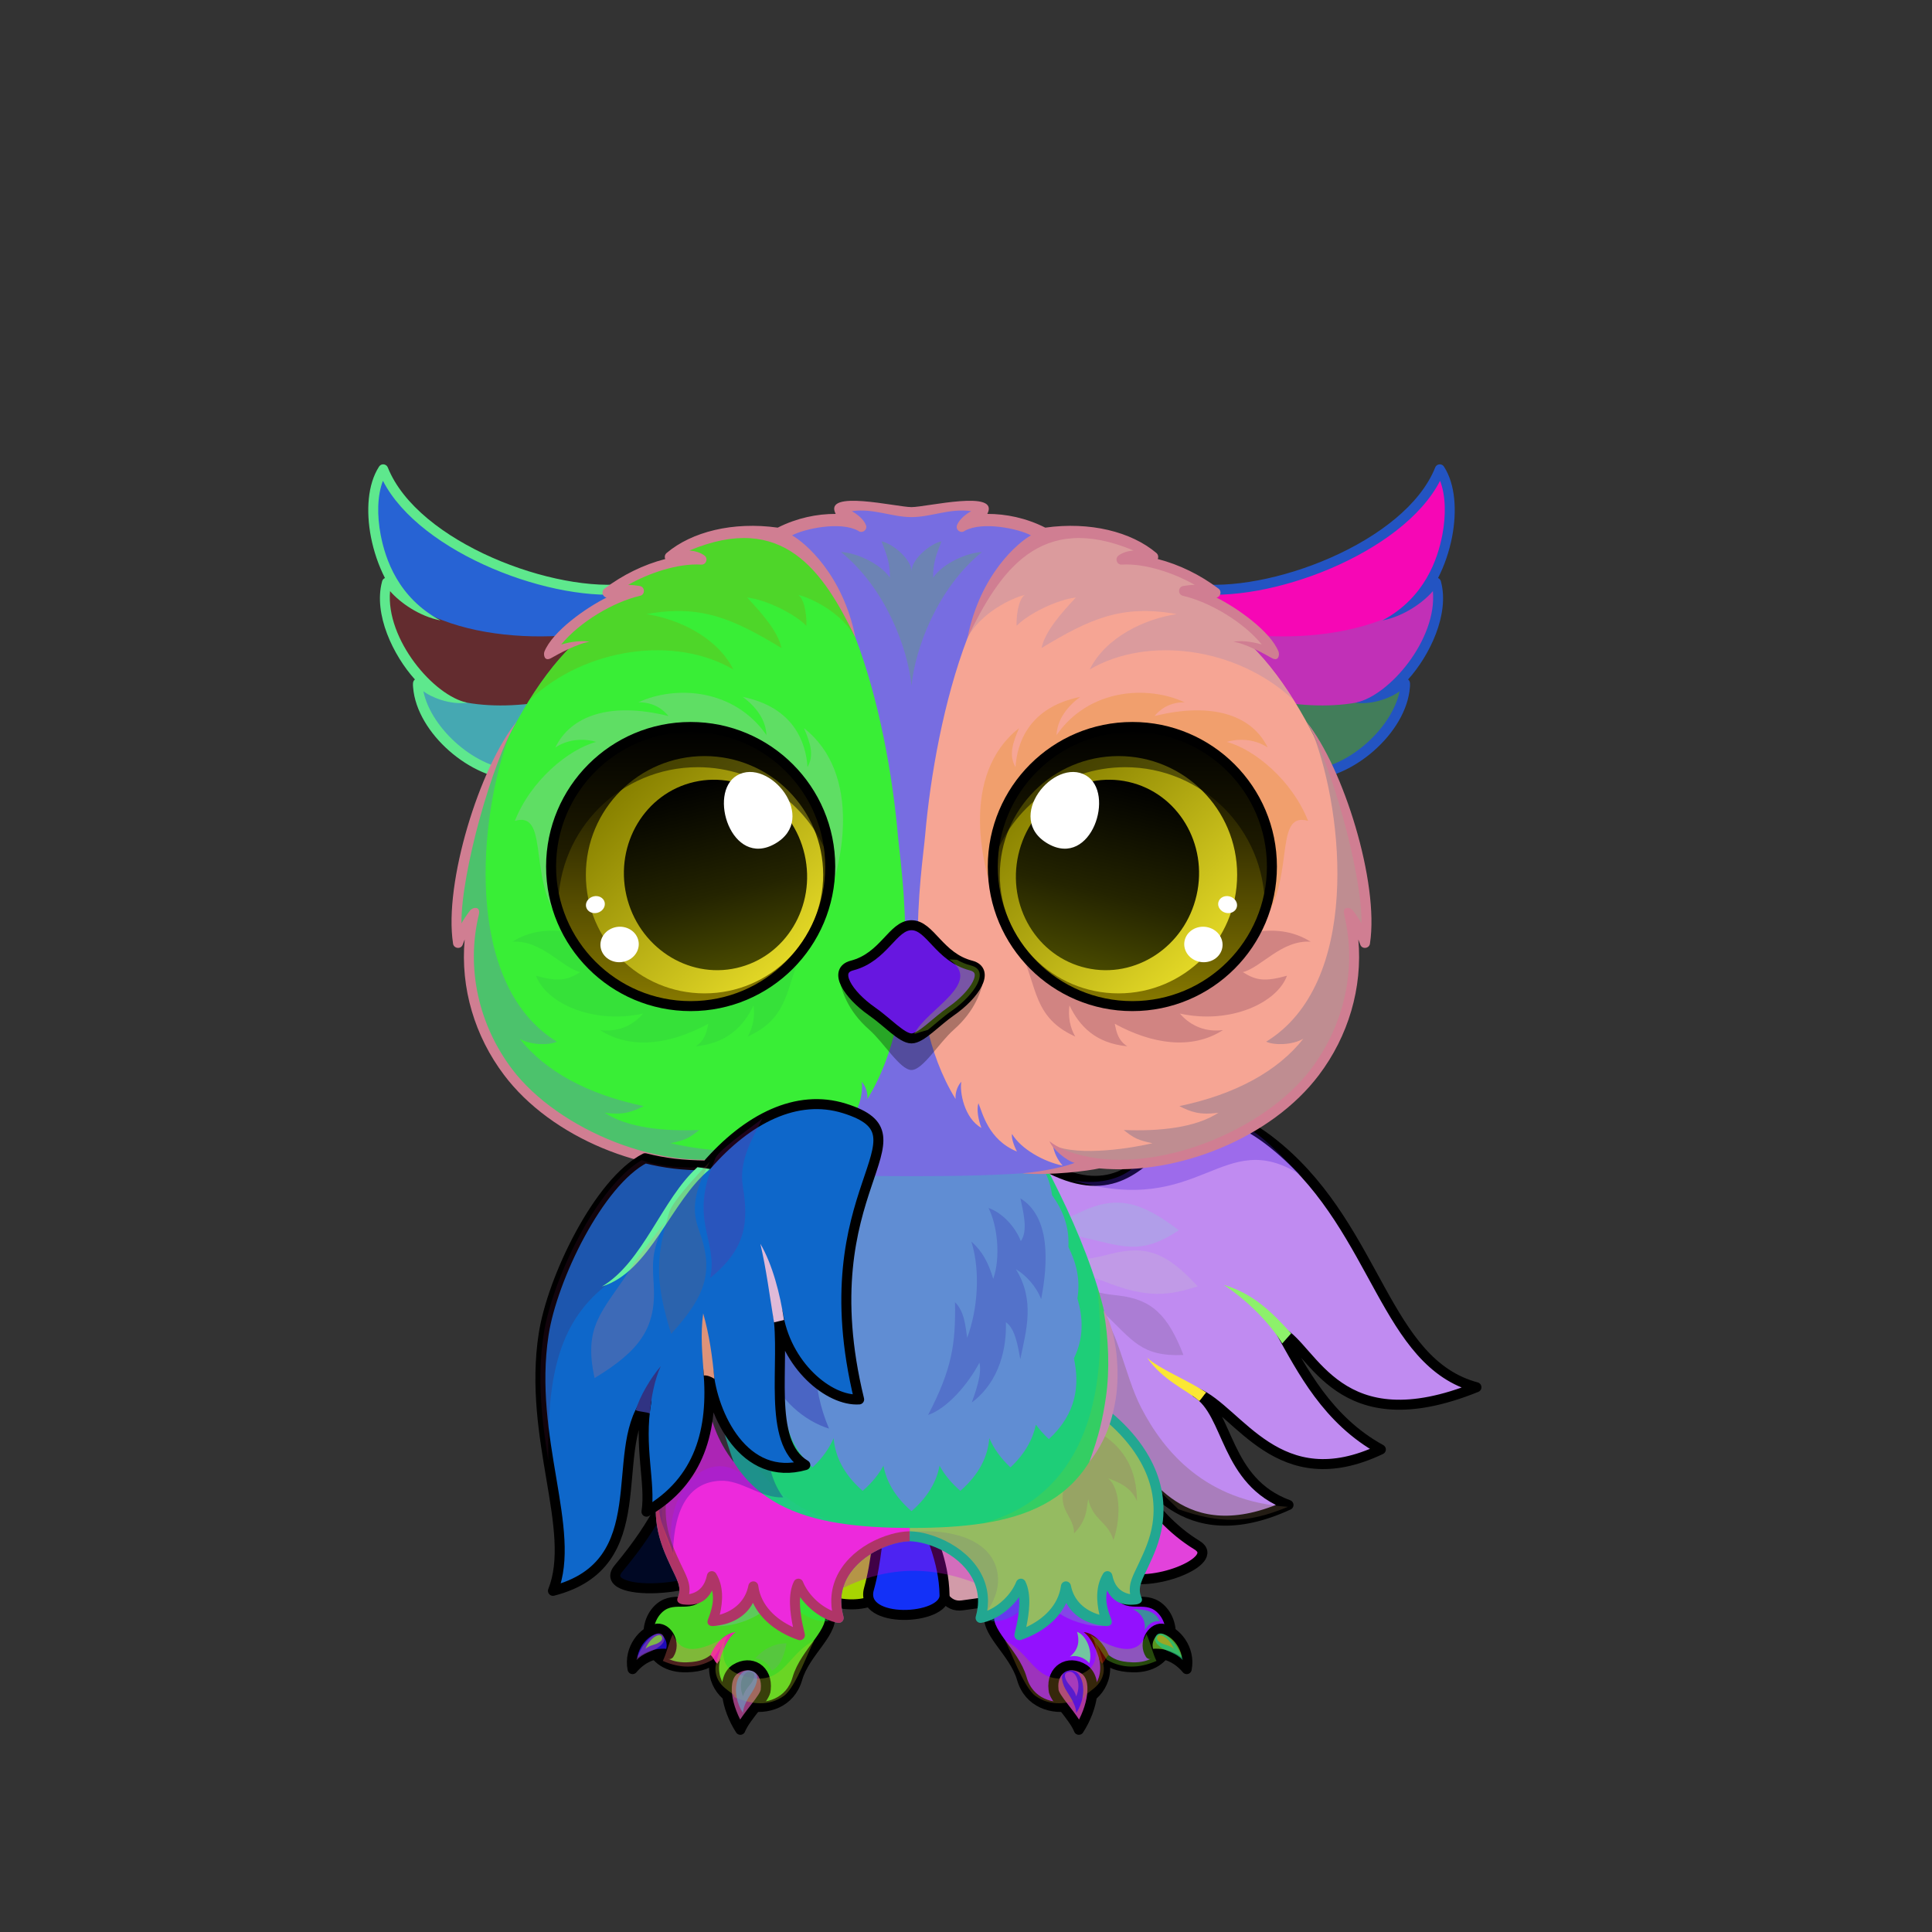 <svg xmlns="http://www.w3.org/2000/svg" xml:space="preserve" width="290mm" height="290mm" version="1.1" style="shape-rendering:geometricPrecision; text-rendering:geometricPrecision; image-rendering:optimizeQuality; fill-rule:evenodd; clip-rule:evenodd" viewBox="0 0 29000 29000" xmlns:xlink="http://www.w3.org/1999/xlink">
 <rect x="0" y="0" width="29000" height="29000" fill="#333333" stroke="none"/>
 <defs>
  <style type="text/css">
   
    .str1 {stroke:black;stroke-width:150}
    .str0 {stroke:black;stroke-width:150;stroke-linecap:round;stroke-linejoin:round}
    .fil9 {fill:none}
    .fil10 {fill:black}
    .fil14 {fill:#FFAC59}
    .fil39 {fill:white}
    .fil16 {fill:black;fill-rule:nonzero}
    .fil0 {fill:black;fill-opacity:0.102}
    .fil11 {fill:black;fill-opacity:0.2}
    .fil18 {fill:#FFCC99;fill-opacity:0.2}
    .fil35 {fill:#FFFFCC;fill-opacity:0.2}
    .fil6 {fill:black;fill-opacity:0.302}
    .fil31 {fill:#663300;fill-opacity:0.302}
    .fil8 {fill:#FFFFCC;fill-opacity:0.302}
    .fil45 {fill:#FFCCCC;fill-opacity:0.4}
    .fil40 {fill:black;fill-opacity:0.502}
    .fil34 {fill:#415A5C;fill-opacity:0.502}
    .fil13 {fill:white;fill-opacity:0.651}
    .fil12 {fill:url(#id0)}
    .fil20 {fill:url(#id1)}
    .fil15 {fill:url(#id2)}
    .fil17 {fill:url(#id3)}
    .fil5 {fill:url(#id4)}
    .fil22 {fill:url(#id5)}
    .fil1 {fill:url(#id6)}
    .fil4 {fill:url(#id7)}
    .fil2 {fill:url(#id8)}
    .fil3 {fill:url(#id9)}
    .fil33 {fill:url(#id10)}
    .fil19 {fill:url(#id11)}
    .fil32 {fill:url(#id12)}
    .fil37 {fill:url(#id13)}
    .fil42 {fill:url(#id14)}
    .fil21 {fill:url(#id15)}
    .fil29 {fill:url(#id16)}
    .fil30 {fill:url(#id17)}
    .fil43 {fill:url(#id18)}
    .fil38 {fill:url(#id19)}
    .fil41 {fill:url(#id20)}
    .fil36 {fill:url(#id21)}
    .fil26 {fill:url(#id22)}
    .fil7 {fill:url(#id23)}
    .fil24 {fill:url(#id24)}
    .fil25 {fill:url(#id25)}
    .fil28 {fill:url(#id26)}
    .fil23 {fill:url(#id27)}
    .fil27 {fill:url(#id28)}
    .fil44 {fill:url(#id29)}
   
  </style>
  <linearGradient id="id0" gradientUnits="userSpaceOnUse" x1="16210.6" y1="25622" x2="16210.6" y2="23255">
   <stop offset="0" style="stop-opacity:1; stop-color:#FF9933"/>
   <stop offset="0.29" style="stop-opacity:1; stop-color:#FB8F38"/>
   <stop offset="1" style="stop-opacity:1; stop-color:#D4680F"/>
  </linearGradient>
  <linearGradient id="id1" gradientUnits="userSpaceOnUse" x1="11785.7" y1="24544.7" x2="11785.7" y2="20839.1">
   <stop offset="0" style="stop-opacity:1; stop-color:#E6C4AC"/>
   <stop offset="0.439" style="stop-opacity:1; stop-color:#BD8C66"/>
   <stop offset="1" style="stop-opacity:1; stop-color:#A67957"/>
  </linearGradient>
  <linearGradient id="id2" gradientUnits="userSpaceOnUse" x1="11785.7" y1="24544.7" x2="11785.7" y2="20839.1">
   <stop offset="0" style="stop-opacity:1; stop-color:#FAFAFA"/>
   <stop offset="0.439" style="stop-opacity:1; stop-color:#FAFAFA"/>
   <stop offset="1" style="stop-opacity:1; stop-color:#CCCCCC"/>
  </linearGradient>
  <linearGradient id="id3" gradientUnits="userSpaceOnUse" xlink:href="#id1" x1="15522" y1="24544.7" x2="15522" y2="20839.1">
  </linearGradient>
  <linearGradient id="id4" gradientUnits="userSpaceOnUse" x1="16374.9" y1="23645.1" x2="17340.7" y2="21606.2">
   <stop offset="0" style="stop-opacity:1; stop-color:#916649"/>
   <stop offset="1" style="stop-opacity:1; stop-color:#452718"/>
  </linearGradient>
  <linearGradient id="id5" gradientUnits="userSpaceOnUse" x1="13681.9" y1="16848.4" x2="13681.9" y2="22683.2">
   <stop offset="0" style="stop-opacity:1; stop-color:#5A3724"/>
   <stop offset="0.149" style="stop-opacity:1; stop-color:#593623"/>
   <stop offset="0.529" style="stop-opacity:1; stop-color:#A77A58"/>
   <stop offset="1" style="stop-opacity:1; stop-color:#D1BB91"/>
  </linearGradient>
  <linearGradient id="id6" gradientUnits="userSpaceOnUse" xlink:href="#id4" x1="14343.5" y1="23977" x2="15035.3" y2="22516.5">
  </linearGradient>
  <linearGradient id="id7" gradientUnits="userSpaceOnUse" xlink:href="#id4" x1="13230.6" y1="24030" x2="13978.6" y2="22450.8">
  </linearGradient>
  <linearGradient id="id8" gradientUnits="userSpaceOnUse" xlink:href="#id4" x1="9800.79" y1="23719.1" x2="10755.7" y2="21703.2">
  </linearGradient>
  <linearGradient id="id9" gradientUnits="userSpaceOnUse" xlink:href="#id4" x1="12440.8" y1="23965.3" x2="13096" y2="22582">
  </linearGradient>
  <linearGradient id="id10" gradientUnits="userSpaceOnUse" x1="13293.4" y1="20858.5" x2="8003.42" y2="19593.5">
   <stop offset="0" style="stop-opacity:1; stop-color:#E6C4AC"/>
   <stop offset="0.631" style="stop-opacity:1; stop-color:#BD8C66"/>
   <stop offset="1" style="stop-opacity:1; stop-color:#705038"/>
  </linearGradient>
  <linearGradient id="id11" gradientUnits="userSpaceOnUse" xlink:href="#id0" x1="11097.1" y1="25622" x2="11097.1" y2="23255">
  </linearGradient>
  <linearGradient id="id12" gradientUnits="userSpaceOnUse" x1="17144.3" y1="17495.7" x2="17144.3" y2="8025.01">
   <stop offset="0" style="stop-opacity:1; stop-color:#AC8B6A"/>
   <stop offset="1" style="stop-opacity:1; stop-color:#F0D7A6"/>
  </linearGradient>
  <linearGradient id="id13" gradientUnits="userSpaceOnUse" x1="9369.76" y1="11844.4" x2="11780.3" y2="14415.6">
   <stop offset="0" style="stop-opacity:1; stop-color:#888100"/>
   <stop offset="1" style="stop-opacity:1; stop-color:#E2D726"/>
  </linearGradient>
  <linearGradient id="id14" gradientUnits="userSpaceOnUse" xlink:href="#id13" x1="15583.6" y1="11844.4" x2="17994.1" y2="14415.6">
  </linearGradient>
  <linearGradient id="id15" gradientUnits="userSpaceOnUse" x1="13681.9" y1="17491.9" x2="13681.9" y2="22934.9">
   <stop offset="0" style="stop-opacity:1; stop-color:#593623"/>
   <stop offset="0.078" style="stop-opacity:1; stop-color:#583727"/>
   <stop offset="0.569" style="stop-opacity:1; stop-color:#9A6F4F"/>
   <stop offset="1" style="stop-opacity:1; stop-color:#BD8C66"/>
  </linearGradient>
  <linearGradient id="id16" gradientUnits="userSpaceOnUse" x1="13681.9" y1="17655.4" x2="13681.9" y2="7592.58">
   <stop offset="0" style="stop-opacity:1; stop-color:#593623"/>
   <stop offset="0.188" style="stop-opacity:1; stop-color:#9A6F4F"/>
   <stop offset="0.4" style="stop-opacity:1; stop-color:#573727"/>
   <stop offset="1" style="stop-opacity:1; stop-color:#BD8C66"/>
  </linearGradient>
  <linearGradient id="id17" gradientUnits="userSpaceOnUse" xlink:href="#id12" x1="10219.5" y1="17495.7" x2="10219.5" y2="8025.01">
  </linearGradient>
  <linearGradient id="id18" gradientUnits="userSpaceOnUse" x1="16953.4" y1="11737.9" x2="16294" y2="14529">
   <stop offset="0" style="stop-opacity:1; stop-color:black"/>
   <stop offset="0.6" style="stop-opacity:1; stop-color:#242400"/>
   <stop offset="1" style="stop-opacity:1; stop-color:#484900"/>
  </linearGradient>
  <linearGradient id="id19" gradientUnits="userSpaceOnUse" xlink:href="#id18" x1="10410.4" y1="11737.9" x2="11069.8" y2="14529">
  </linearGradient>
  <linearGradient id="id20" gradientUnits="userSpaceOnUse" x1="16996.9" y1="15101.5" x2="16996.9" y2="10911.6">
   <stop offset="0" style="stop-opacity:1; stop-color:#887A00"/>
   <stop offset="1" style="stop-opacity:1; stop-color:black"/>
  </linearGradient>
  <linearGradient id="id21" gradientUnits="userSpaceOnUse" xlink:href="#id20" x1="10366.9" y1="15101.5" x2="10366.9" y2="10911.6">
  </linearGradient>
  <linearGradient id="id22" gradientUnits="userSpaceOnUse" x1="21196.8" y1="7670.06" x2="18467.3" y2="8973.58">
   <stop offset="0" style="stop-opacity:1; stop-color:#9D7152"/>
   <stop offset="1" style="stop-opacity:1; stop-color:#4D3124"/>
  </linearGradient>
  <linearGradient id="id23" gradientUnits="userSpaceOnUse" x1="21956.7" y1="20161.5" x2="15698.1" y2="19430.7">
   <stop offset="0" style="stop-opacity:1; stop-color:#E6C4AC"/>
   <stop offset="0.529" style="stop-opacity:1; stop-color:#BD8C66"/>
   <stop offset="1" style="stop-opacity:1; stop-color:#593625"/>
  </linearGradient>
  <linearGradient id="id24" gradientUnits="userSpaceOnUse" xlink:href="#id22" x1="6845.58" y1="8974.97" x2="8527.88" y2="10451.9">
  </linearGradient>
  <linearGradient id="id25" gradientUnits="userSpaceOnUse" x1="6922.36" y1="10536.1" x2="8353.48" y2="11350.8">
   <stop offset="0" style="stop-opacity:1; stop-color:#946C50"/>
   <stop offset="0.361" style="stop-opacity:1; stop-color:#714F3A"/>
   <stop offset="1" style="stop-opacity:1; stop-color:#4D3124"/>
  </linearGradient>
  <linearGradient id="id26" gradientUnits="userSpaceOnUse" xlink:href="#id25" x1="20441.5" y1="10536.1" x2="19010.4" y2="11350.8">
  </linearGradient>
  <linearGradient id="id27" gradientUnits="userSpaceOnUse" xlink:href="#id22" x1="6167.06" y1="7670.06" x2="8896.5" y2="8973.58">
  </linearGradient>
  <linearGradient id="id28" gradientUnits="userSpaceOnUse" xlink:href="#id22" x1="20518.3" y1="8974.97" x2="18836" y2="10451.9">
  </linearGradient>
  <linearGradient id="id29" gradientUnits="userSpaceOnUse" x1="13681.9" y1="13887.8" x2="13681.9" y2="15586.8">
   <stop offset="0" style="stop-opacity:1; stop-color:#FFCCCC"/>
   <stop offset="1" style="stop-opacity:1; stop-color:#453F2C"/>
  </linearGradient>
 </defs>
 <g id="Tail">
 <animateTransform type="translate" values="0;0 50;0;0 50;0;0 50;0;0 50;0" dur="10" repeatCount="indefinite" additive="sum" attributeName="transform"/>
  <path class="fil1 str0" d="M14048 22751c-87,459 -67,1413 396,1346 491,-71 816,-64 908,-548 91,-485 -137,-934 -592,-1126 -241,-102 -664,71 -712,328z" style="fill:#d29ba9"/>
  <path class="fil2 str0" d="M10807 21587c-960,174 -292,478 -1522,1955 -356,427 1296,412 1782,-145 400,-460 339,-1918 -260,-1810z" style="fill:#000824"/>
  <path class="fil3 str0" d="M12600 22547c-316,313 -605,864 -418,1267 163,352 1070,368 1118,-16 102,-811 195,-675 1,-1092 -100,-218 -531,-327 -701,-159z" style="fill:#a7d402"/>
  <path class="fil4 str0" d="M13261 22556c-96,489 -97,863 -218,1296 -149,533 1142,472 1135,94 -10,-552 -227,-892 -344,-1374 -104,-430 -488,-450 -573,-16z" style="fill:#1331f7"/>
  <path class="fil5 str0" d="M15676 21932c268,695 500,1362 1157,1713 405,216 1526,-213 1134,-452 -775,-474 -933,-1182 -1759,-1623 -190,-101 -609,162 -532,362z" style="fill:#e242db"/>
  <path class="fil6" d="M12013 23156c122,244 307,551 429,795 884,-518 1704,-471 2588,-13 -118,-450 -236,-900 -353,-1350 -762,-30 -1524,-59 -2286,-89 -126,219 -252,438 -378,657z" style="fill:#d506e9"/>
 </g>
 <g id="RightHand">
 <animateTransform type="translate" values="0;0 200;0;0 200;0;0 200;0;0 200;0" dur="10" repeatCount="indefinite" additive="sum" attributeName="transform"/>
  <path class="fil7" d="M15493 17387c2068,1315 1829,-1741 3707,-148 1484,1259 1589,3216 2962,3584 -2072,838 -2443,-575 -2938,-833 318,565 697,1324 1503,1767 -1540,733 -2130,-582 -2766,-851 494,304 416,1331 1380,1684 -1602,737 -2200,-456 -2488,-811 -511,-631 -736,-733 -1177,-494 -50,-574 -133,-3323 -183,-3898z" style="fill:#b983af"/>
  <path class="fil8" d="M20220 18475c623,1017 960,2046 1884,2331 -1,13 -1,21 -1,21 -1722,86 -1881,-1312 -2897,-1938 321,19 666,133 829,244 -188,-479 -573,-916 -1146,-1088 766,-65 956,66 1203,318l128 112z" style="fill:#c5af4c"/>
  <path class="fil8" d="M20734 21751c-1446,14 -1708,-1649 -2689,-1813 700,27 1000,342 1156,580 -1,-286 -133,-507 -364,-864 715,490 853,1637 1897,2097z" style="fill:#02aef0"/>
  <path class="fil9 str0" d="M15493 17387c2068,1315 1829,-1741 3707,-148 1484,1259 1589,3216 2962,3584 -2072,838 -2443,-575 -2938,-833 318,565 697,1324 1503,1767 -1540,733 -2130,-582 -2766,-851 494,304 416,1331 1380,1684 -1602,737 -2200,-456 -2488,-811 -511,-631 -736,-733 -1177,-494 -50,-574 -133,-3323 -183,-3898z" style="fill:#c08bf1"/>
  <path class="fil6" d="M19332 22618c-1234,-82 -1857,-823 -2201,-1485 -264,-509 -353,-1264 -716,-1564 -94,536 -188,1072 -283,1608 333,316 666,631 999,946 192,189 366,342 557,531 630,221 1038,214 1644,-36z" style="fill:#745e45"/>
  <path class="fil6" d="M16106 17718c1930,576 2236,-829 3416,-83 -192,-179 -489,-519 -748,-676 -524,307 -1048,437 -1689,495 -192,228 -557,339 -979,264z" style="fill:#4f22e0"/>
  <path class="fil10" d="M18373 19289c370,246 687,576 874,877 35,-37 100,-115 134,-151 -283,-313 -573,-602 -1008,-726z" style="fill:#8df16b"/>
  <path class="fil10" d="M17217 20379c250,351 566,465 785,651 32,-32 71,-95 103,-128 -286,-191 -702,-352 -888,-523z" style="fill:#fbe734"/>
  <path class="fil11" d="M16572 19711c431,407 556,655 1192,628 -233,-597 -471,-838 -989,-894 -312,-34 -409,-60 -703,-256 176,191 401,452 500,522z" style="fill:#584863"/>
  <path class="fil11" d="M16549 19224c686,281 1010,216 1430,85 -471,-512 -776,-623 -1313,-486 -380,97 -504,113 -936,17 292,144 671,347 819,384z" style="fill:#c3d9bf"/>
  <path class="fil11" d="M16192 18559c648,139 910,302 1502,-92 -569,-436 -936,-527 -1463,-279 -318,149 -426,180 -820,164 279,80 645,198 781,207z" style="fill:#75ebcc"/>
 </g>
 <g id="RightFoot">
  <path class="fil12 str0" d="M16788 23918c156,249 430,-5 663,260 246,279 139,868 -455,849 -227,-8 -327,-62 -425,-145 182,769 -1023,1042 -1232,317 -119,-416 -585,-717 -476,-1006 200,-529 296,-766 266,-931l1837 -7c-210,275 -301,469 -178,663z" style="fill:#9311fe"/>
  <path class="fil10 str0" d="M16266 25052c225,141 137,592 -72,913 -81,-203 -379,-480 -380,-602 -36,-306 223,-455 452,-311z" style="fill:#ad379a"/>
  <path class="fil10 str0" d="M17441 24446c206,30 433,302 372,608 -138,-165 -329,-258 -549,-225 -103,-157 18,-391 177,-383z" style="fill:#58961f"/>
  <path class="fil10" d="M16266 24498c169,16 314,192 377,345 -46,30 -57,100 -103,130 -5,-25 -33,-37 -39,-62 -28,-115 -117,-329 -235,-413z" style="fill:#5c0701"/>
  <path class="fil6" d="M15085 24626c441,215 460,747 1122,510 224,-80 289,-246 214,-516 76,77 143,347 147,407 18,306 -313,385 -281,446 -259,113 -524,142 -745,-17 -184,-133 -382,-717 -457,-830z" style="fill:#b58327"/>
  <path class="fil13" d="M16047 25076c200,-37 305,329 109,637 -14,-173 -146,-303 -187,-408 -48,-123 -42,-207 78,-229z" style="fill:#2a03fa"/>
  <path class="fil13" d="M17353 24554c68,-117 317,72 401,364 -102,-106 -233,-129 -309,-178 -89,-59 -133,-116 -92,-186z" style="fill:#24ce8c"/>
  <path class="fil13" d="M16036 25096c112,-31 203,177 118,367 -23,-101 -110,-170 -142,-229 -39,-70 -42,-120 24,-138z" style="fill:#cf4bb3"/>
  <path class="fil13" d="M17373 24567c32,-69 182,23 246,182 -64,-54 -138,-59 -184,-83 -53,-28 -81,-57 -62,-99z" style="fill:#cf9d02"/>
  <path class="fil6" d="M16368 24542c311,190 704,363 839,-14 51,95 101,308 152,403 -259,113 -509,119 -745,-17 -75,-113 -171,-259 -246,-372z" style="fill:#7ef129"/>
  <path class="fil6" d="M16659 24381c-174,95 -796,-59 -964,-369 95,-137 189,-274 284,-410 168,-200 753,-81 647,59 -80,107 -56,583 33,720z" style="fill:#63bfb4"/>
  <path class="fil6" d="M15384 24108c-106,135 -333,250 -510,225 20,-85 59,-472 79,-557 183,-96 242,-331 349,-524 -1,188 84,668 82,856z" style="fill:#0295cc"/>
  <path class="fil14" d="M17182 24472c54,-95 126,-147 226,-136 -57,-144 -200,-183 -408,-181 126,50 203,168 182,317z" style="fill:#3d8b9d"/>
  <path class="fil14" d="M16057 24869c87,-33 228,9 293,98 58,-190 -49,-423 -183,-473 32,111 42,254 -110,375z" style="fill:#73c5a0"/>
 </g>
 <g id="RightLeg">
  <path class="fil15" d="M13654 20839c-701,0 -2324,-14 -2710,226 -329,204 -1158,865 -1009,1823 85,543 451,814 313,1130 237,25 386,-110 437,-360 110,182 134,468 42,707 277,-23 515,-211 581,-553 46,355 339,610 699,733 -60,-247 -121,-576 -23,-774 107,268 383,476 605,515 -223,-793 625,-1219 1065,-1226l0 -2221z" style="fill:#3a2402"/>
  <path class="fil16" d="M12023 20796c99,-6 107,143 9,149 -250,15 -842,55 -1048,183 -195,121 -571,407 -800,821 -144,261 -230,573 -175,927 35,225 122,412 197,575 90,193 166,309 138,478 159,-30 238,-139 268,-285 8,-41 47,-67 88,-59 22,5 39,18 50,36 112,187 103,407 54,617 225,-65 387,-216 430,-440 8,-41 47,-67 88,-60 34,7 58,35 60,68 40,292 264,499 521,617 -43,-208 -82,-491 14,-685 18,-37 63,-52 100,-34 17,9 30,23 36,40 76,186 251,356 436,434 -7,-45 -11,-88 -11,-131 -10,-519 433,-887 897,-1018 88,-25 187,-43 279,-44l0 149c-70,2 -151,15 -238,39 -397,112 -797,424 -789,872 1,68 12,141 33,218 17,53 -28,106 -84,96 -219,-38 -439,-206 -566,-387 -14,178 27,380 69,551 17,58 -38,112 -96,93 -282,-96 -552,-281 -681,-557 -113,221 -349,331 -599,349 -36,3 -108,-17 -75,-102 55,-144 96,-282 61,-434 -91,176 -230,234 -433,211 -45,-5 -114,-32 -82,-106 65,-148 -11,-263 -104,-463 -79,-171 -170,-368 -209,-615 -60,-391 34,-735 193,-1022 245,-443 644,-748 850,-876 239,-148 834,-188 1119,-205z" style="fill:#4f7199"/>
  <path class="fil11" d="M10130 23389c-67,-149 -172,-371 -184,-528 -72,-922 475,-1340 804,-1641 190,187 535,652 393,908 -606,-446 -1274,439 -1013,1261z" style="fill:#ab21fe"/>
  <path class="fil17" d="M13654 20839c701,0 2323,-14 2710,226 329,204 1157,865 1008,1823 -84,543 -451,814 -313,1130 -236,25 -386,-110 -436,-360 -110,182 -134,468 -42,707 -277,-23 -515,-211 -581,-553 -47,355 -339,610 -699,733 60,-247 121,-576 23,-774 -108,268 -384,476 -605,515 223,-793 -626,-1219 -1065,-1226l0 -2221z" style="fill:#95bb61"/>
  <path class="fil11" d="M14732 24283c-4,1 -9,2 -13,3 220,-782 -603,-1207 -1047,-1226 -9,-25 -15,-43 -18,-51l0 -4c236,-48 1028,-49 1265,436 160,328 -18,673 -187,842z" style="fill:#736588"/>
  <path class="fil16" d="M15284 20796c-98,-6 -107,143 -8,149 250,15 841,55 1048,183 195,121 570,407 799,821 145,261 231,573 176,927 -35,225 -122,412 -198,575 -89,193 -165,309 -137,478 -160,-30 -238,-139 -268,-285 -8,-41 -47,-67 -88,-59 -22,5 -40,18 -50,36 -112,187 -103,407 -55,617 -224,-65 -386,-216 -429,-440 -8,-41 -47,-67 -88,-60 -34,7 -58,35 -61,68 -40,292 -264,499 -520,617 43,-208 82,-491 -14,-685 -18,-37 -63,-52 -100,-34 -18,9 -30,23 -37,40 -75,186 -250,356 -435,434 7,-45 10,-88 11,-131 9,-519 -433,-887 -898,-1018 -88,-25 -187,-43 -278,-44l0 149c69,2 151,15 238,39 396,112 797,424 789,872 -1,68 -12,141 -34,218 -16,53 29,106 84,96 220,-38 439,-206 567,-387 14,178 -27,380 -69,551 -17,58 37,112 96,93 282,-96 552,-281 680,-557 114,221 349,331 599,349 37,3 109,-17 76,-102 -56,-144 -96,-282 -62,-434 92,176 231,234 434,211 44,-5 114,-32 81,-106 -64,-148 11,-263 104,-463 80,-171 171,-368 209,-615 61,-391 -33,-735 -192,-1022 -245,-443 -644,-748 -851,-876 -238,-148 -833,-188 -1119,-205z" style="fill:#22a791"/>
  <path class="fil18" d="M17067 22532c-86,-207 -275,-283 -436,-344 212,179 179,656 82,930 -84,-283 -309,-298 -378,-617 -29,116 -2,299 -213,516 5,-254 -253,-347 -146,-702 257,-307 318,-472 576,-779 327,220 508,522 515,996z" style="fill:#a14872"/>
 </g>
 <g id="LeftFoot">
  <path class="fil19 str0" d="M10520 23918c-156,249 -430,-5 -663,260 -246,279 -140,868 455,849 227,-8 326,-62 425,-145 -182,769 1022,1042 1231,317 120,-416 585,-717 477,-1006 -200,-529 -296,-766 -266,-931l-1837 -7c210,275 300,469 178,663z" style="fill:#48d725"/>
  <path class="fil10 str0" d="M11041 25052c-225,141 -136,592 72,913 82,-203 380,-480 381,-602 35,-306 -223,-455 -453,-311z" style="fill:#953c7a"/>
  <path class="fil10 str0" d="M9866 24446c-206,30 -432,302 -371,608 138,-165 329,-258 549,-225 103,-157 -18,-391 -178,-383z" style="fill:#1f0bb9"/>
  <path class="fil10" d="M11042 24498c-170,16 -314,192 -377,345 46,30 57,100 103,130 4,-25 32,-37 38,-62 29,-115 117,-329 236,-413z" style="fill:#e621aa"/>
  <path class="fil6" d="M12223 24626c-441,215 -460,747 -1122,510 -224,-80 -290,-246 -214,-516 -76,77 -143,347 -147,407 -19,306 313,385 280,446 260,113 524,142 746,-17 184,-133 382,-717 457,-830z" style="fill:#bad324"/>
  <path class="fil13" d="M11261 25076c-201,-37 -306,329 -109,637 13,-173 146,-303 187,-408 48,-123 41,-207 -78,-229z" style="fill:#699ec6"/>
  <path class="fil13" d="M9955 24554c-69,-117 -317,72 -401,364 102,-106 232,-129 308,-178 90,-59 133,-116 93,-186z" style="fill:#8743b4"/>
  <path class="fil13" d="M11272 25096c-112,-31 -203,177 -118,367 23,-101 110,-170 142,-229 38,-70 42,-120 -24,-138z" style="fill:#608183"/>
  <path class="fil13" d="M9934 24567c-31,-69 -182,23 -245,182 63,-54 138,-59 183,-83 54,-28 81,-57 62,-99z" style="fill:#8afb12"/>
  <path class="fil6" d="M10939 24542c-311,190 -704,363 -838,-14 -51,95 -102,308 -152,403 259,113 509,119 745,-17 75,-113 170,-259 245,-372z" style="fill:#ff7167"/>
  <path class="fil6" d="M10649 24381c173,95 796,-59 964,-369 -95,-137 -190,-274 -285,-410 -167,-200 -752,-81 -647,59 81,107 57,583 -32,720z" style="fill:#90add7"/>
  <path class="fil6" d="M11924 24108c106,135 333,250 510,225 -20,-85 -59,-472 -79,-557 -183,-96 -243,-331 -349,-524 1,188 -84,668 -82,856z" style="fill:#0dfe54"/>
  <path class="fil14" d="M11335 24896c93,-5 214,78 248,183 151,-75 201,-292 223,-412 -149,-3 -333,64 -471,229z" style="fill:#56c73e"/>
 </g>
 <g id="LeftLeg">
  <path class="fil20" d="M13654 20839c-701,0 -2324,-14 -2710,226 -329,204 -1158,865 -1009,1823 85,543 451,814 313,1130 237,25 386,-110 437,-360 110,182 134,468 42,707 277,-23 515,-211 581,-553 46,355 339,610 699,733 -60,-247 -121,-576 -23,-774 107,268 383,476 605,515 -223,-793 625,-1219 1065,-1226l0 -2221z" style="fill:#ed29dc"/>
  <path class="fil16" d="M12023 20796c99,-6 107,143 9,149 -250,15 -842,55 -1048,183 -195,121 -571,407 -800,821 -144,261 -230,573 -175,927 35,225 122,412 197,575 90,193 166,309 138,478 159,-30 238,-139 268,-285 8,-41 47,-67 88,-59 22,5 39,18 50,36 112,187 103,407 54,617 225,-65 387,-216 430,-440 8,-41 47,-67 88,-60 34,7 58,35 60,68 40,292 264,499 521,617 -43,-208 -82,-491 14,-685 18,-37 63,-52 100,-34 17,9 30,23 36,40 76,186 251,356 436,434 -7,-45 -11,-88 -11,-131 -10,-519 433,-887 897,-1018 88,-25 187,-43 279,-44l0 149c-70,2 -151,15 -238,39 -397,112 -797,424 -789,872 1,68 12,141 33,218 17,53 -28,106 -84,96 -219,-38 -439,-206 -566,-387 -14,178 27,380 69,551 17,58 -38,112 -96,93 -282,-96 -552,-281 -681,-557 -113,221 -349,331 -599,349 -36,3 -108,-17 -75,-102 55,-144 96,-282 61,-434 -91,176 -230,234 -433,211 -45,-5 -114,-32 -82,-106 65,-148 -11,-263 -104,-463 -79,-171 -170,-368 -209,-615 -60,-391 34,-735 193,-1022 245,-443 644,-748 850,-876 239,-148 834,-188 1119,-205z" style="fill:#af3567"/>
  <path class="fil11" d="M10130 23389c-67,-149 -172,-371 -184,-528 -72,-922 475,-1340 804,-1641 190,187 535,652 393,908 -606,-446 -1274,439 -1013,1261z" style="fill:#ee5143"/>
 </g>
 <g id="Body">
 <animateTransform type="translate" values="0;0 200;0;0 200;0;0 200;0;0 200;0" dur="10" repeatCount="indefinite" additive="sum" attributeName="transform"/>
  <path class="fil21" d="M13682 22935c-1548,0 -2752,-291 -2993,-1956 -146,-1010 387,-2357 984,-3487 334,54 1089,70 2009,70 920,0 1675,-16 2008,-70 598,1130 1131,2477 985,3487 -242,1665 -1445,1956 -2993,1956z" style="fill:#1ece78"/>
  <path class="fil11" d="M12620 22867c-1015,-156 -1748,-629 -1931,-1888 -72,-498 21,-1078 206,-1674 -224,2001 425,3224 1725,3562z" style="fill:#2fbea5"/>
  <path class="fil11" d="M14743 22867c1016,-156 1749,-629 1932,-1888 72,-498 -21,-1078 -206,-1674 224,2001 -425,3224 -1726,3562z" style="fill:#8fcf10"/>
  <path class="fil16" d="M11012 21944c-250,-321 -348,-641 -397,-954 -59,-377 -28,-1005 180,-1327 -79,420 -89,912 -32,1305 50,341 104,572 249,976z" style="fill:#443b0a"/>
  <path class="fil16" d="M16352 21944c250,-321 347,-641 397,-954 59,-377 24,-998 -184,-1320 78,421 93,905 36,1298 -50,341 -104,572 -249,976z" style="fill:#c589b2"/>
  <path class="fil22" d="M11244 20389c-84,392 -49,819 376,1213 77,-72 142,-145 195,-218 46,216 160,434 381,642 152,-143 254,-290 317,-439 23,265 142,535 436,791 142,-123 243,-250 312,-378 43,230 166,462 421,683 254,-221 378,-453 421,-683 69,128 170,255 312,378 294,-256 413,-526 435,-791 64,149 165,296 317,439 222,-208 336,-426 382,-642 53,73 117,146 195,218 425,-394 460,-821 376,-1213 154,-313 135,-618 52,-899 49,-287 -21,-544 -135,-772 18,-311 -91,-564 -245,-778 -34,-267 -159,-477 -316,-652 -128,-586 -3460,-586 -3588,0 -158,175 -282,385 -316,652 -154,214 -263,467 -245,778 -115,228 -184,485 -135,772 -83,281 -102,586 52,899z" style="fill:#608dd3"/>
 </g>
 <g id="Ears">
 <animateTransform type="translate" values="0;0 200;0;0 200;0;0 200;0;0 200;0" dur="10" repeatCount="indefinite" additive="sum" attributeName="transform"/>
  <path class="fil23" d="M9461 8831c-944,136 -3193,-493 -3709,-1786 -366,565 -19,1850 593,2148 919,447 1687,484 2384,308 81,-181 651,-489 732,-670z" style="fill:#2763d4"/>
  <path class="fil24" d="M9595 9289c-799,385 -2968,458 -3787,-544 -166,603 395,1623 1136,1852 965,299 2007,-265 2575,-615 21,-184 55,-510 76,-693z" style="fill:#632c2f"/>
  <path class="fil25" d="M8890 10357c-867,280 -1945,372 -2617,-99 4,626 816,1427 1556,1367 408,-32 809,-209 1173,-410l-112 -858z" style="fill:#45a8b2"/>
  <path class="fil16" d="M9451 8757c41,-6 79,22 84,63 6,41 -22,79 -63,85 -1147,165 -3164,-596 -3724,-1688 -86,223 -90,520 -33,817 69,353 257,936 897,1279 -325,-64 -612,-272 -757,-440 -66,725 658,1576 1162,1675 -269,37 -561,-90 -662,-173 116,572 814,1183 1402,1179 20,0 42,-1 66,-3 42,-3 78,27 81,69 3,41 -28,77 -69,80 -24,2 -49,3 -78,3 -684,5 -1501,-697 -1556,-1383 -3,-42 -11,-92 27,-121 -326,-361 -624,-979 -494,-1467 4,-25 21,-46 44,-56 -96,-188 -168,-400 -210,-614 -76,-392 -49,-792 119,-1054 8,-14 21,-26 37,-33 38,-15 82,4 97,42 450,1127 2518,1900 3630,1740z" style="fill:#5ee88d"/>
  <path class="fil26" d="M17903 8831c944,136 3193,-493 3709,-1786 366,565 19,1850 -593,2148 -920,447 -1687,484 -2384,308 -81,-181 -651,-489 -732,-670z" style="fill:#f607b5"/>
  <path class="fil27" d="M17769 9289c799,385 2968,458 3787,-544 166,603 -395,1623 -1136,1852 -965,299 -2007,-265 -2575,-615 -21,-184 -55,-510 -76,-693z" style="fill:#c130b7"/>
  <path class="fil28" d="M18473 10357c868,280 1945,372 2617,-99 -4,626 -815,1427 -1555,1367 -408,-32 -809,-209 -1174,-410l112 -858z" style="fill:#427d5a"/>
  <path class="fil16" d="M17913 8757c-41,-6 -79,22 -85,63 -5,41 23,79 64,85 1147,165 3164,-596 3724,-1688 86,223 90,520 33,817 -69,353 -258,936 -897,1279 325,-64 612,-272 756,-440 67,725 -657,1576 -1162,1675 270,37 562,-90 663,-173 -117,572 -814,1183 -1402,1179 -20,0 -42,-1 -66,-3 -42,-3 -78,27 -81,69 -3,41 28,77 69,80 23,2 49,3 77,3 685,5 1502,-697 1557,-1383 3,-42 11,-92 -27,-121 325,-361 624,-979 494,-1467 -4,-25 -21,-46 -44,-56 96,-188 168,-400 210,-614 76,-392 49,-792 -119,-1054 -8,-14 -21,-26 -37,-33 -39,-15 -82,4 -97,42 -450,1127 -2518,1900 -3630,1740z" style="fill:#2354c2"/>
 </g>
 <g id="Head">
 <animateTransform type="translate" values="0;0 200;0;0 200;0;0 200;0;0 200;0" dur="10" repeatCount="indefinite" additive="sum" attributeName="transform"/>
  <path class="fil29" d="M11484 8006c-2674,994 -4193,4094 -3424,6847 737,2637 2848,2802 5622,2802 2774,0 4885,-165 5622,-2802 769,-2753 -751,-5853 -3424,-6847 -528,-196 -1161,-288 -1445,-97 46,-112 196,-235 320,-266 -319,-135 -803,44 -1073,44 -270,0 -754,-179 -1073,-44 124,31 274,154 319,266 -283,-191 -916,-99 -1444,97z" style="fill:#776de1"/>
  <path class="fil30" d="M13020 16496c8,-117 -42,-212 -86,-259 28,148 -43,548 -302,693 45,-117 76,-268 46,-371 -60,137 -146,549 -579,726 50,-95 87,-214 74,-263 -137,226 -472,414 -759,474 87,-103 123,-191 149,-308 -154,189 -568,320 -1130,279 -2583,-187 -3711,-2118 -3319,-3754 -132,172 -199,329 -239,441 -174,-1111 667,-3450 1710,-4465 -76,-11 -228,53 -344,121 107,-270 722,-794 1350,-940 -110,-21 -257,-29 -473,26 606,-458 1207,-509 1412,-496 -89,-72 -270,-81 -477,-41 398,-338 1055,-361 1235,-318 528,19 575,77 817,233 251,325 537,780 736,1299 359,939 559,2078 636,2960 50,566 392,2588 -457,3963z" style="fill:#39ee36"/>
  <path class="fil6" d="M11563 17188c-154,189 -568,320 -1130,279 -2583,-187 -3711,-2118 -3319,-3754 -132,172 -199,329 -239,441 -117,-744 222,-2039 773,-3119 -455,1192 -710,3728 710,4601 -118,56 -391,53 -558,-44 383,486 1021,836 1861,1011 -162,83 -303,140 -587,99 346,227 889,281 1421,260 -153,124 -217,154 -430,198 260,63 1092,211 1498,28z" style="fill:#785ee9"/>
  <path class="fil8" d="M7955 10500c199,-317 413,-597 630,-811 -76,-11 -228,53 -344,121 107,-270 722,-794 1350,-940 -110,-21 -257,-29 -473,26 606,-458 1207,-509 1412,-496 -89,-72 -270,-81 -477,-41 398,-338 1091,-397 1271,-354 133,-10 911,275 1199,804 115,232 221,490 318,764 -195,-371 -663,-598 -857,-642 107,80 126,361 120,463 -167,-176 -607,-395 -889,-425 230,246 463,512 515,758 -730,-441 -1208,-657 -2028,-509 472,71 1061,341 1305,831 -868,-509 -2204,-336 -3052,451z" style="fill:#7f9f0d"/>
  <path class="fil31" d="M12285 13851c407,-856 649,-2243 -217,-2921 95,223 156,404 53,584 -24,-372 -209,-898 -972,-1053 201,147 346,345 356,573 -490,-703 -1369,-749 -1923,-492 228,-4 375,110 452,206 -878,-218 -1468,-5 -1698,472 210,-140 461,-131 613,-84 -418,113 -982,580 -1220,1185 559,-159 139,1013 791,1639 1249,26 2516,-135 3765,-109z" style="fill:#b7bcce"/>
  <path class="fil8" d="M12143 14117c-378,570 -207,1123 -920,1442 79,-134 111,-300 88,-468 -150,314 -394,569 -869,614 138,-87 163,-208 189,-338 -549,301 -1149,401 -1624,95 311,40 528,-108 646,-248 -758,166 -1459,-161 -1607,-568 324,90 459,75 663,-54 -279,-70 -578,-484 -1018,-457 1098,-680 2324,1029 4452,-18z" style="fill:#2fc43f"/>
  <path class="fil32" d="M14343 16496c-7,-117 43,-212 87,-259 -28,148 42,548 301,693 -44,-117 -75,-268 -45,-371 60,137 145,549 579,726 -50,-95 -87,-214 -74,-263 137,226 472,414 759,474 -87,-103 -123,-191 -149,-308 153,189 568,320 1130,279 2583,-187 3711,-2118 3318,-3754 133,172 200,329 240,441 174,-1111 -667,-3450 -1710,-4465 76,-11 228,53 344,121 -107,-270 -722,-794 -1350,-940 110,-21 257,-29 473,26 -606,-458 -1207,-509 -1412,-496 89,-72 270,-81 477,-41 -398,-338 -1055,-361 -1236,-318 -528,19 -575,77 -816,233 -251,325 -537,780 -736,1299 -359,939 -559,2078 -636,2960 -50,566 -392,2588 456,3963z" style="fill:#f6a594"/>
  <path class="fil6" d="M15801 17188c153,189 568,320 1130,279 2583,-187 3711,-2118 3318,-3754 133,172 200,329 240,441 117,-744 -223,-2039 -773,-3119 455,1192 710,3728 -710,4601 118,56 391,53 557,-44 -382,486 -1020,836 -1860,1011 162,83 303,140 587,99 -346,227 -889,281 -1422,260 154,124 218,154 431,198 -260,63 -1092,211 -1498,28z" style="fill:#40588b"/>
  <path class="fil8" d="M19409 10500c-199,-317 -413,-597 -630,-811 76,-11 228,53 344,121 -107,-270 -722,-794 -1350,-940 110,-21 257,-29 473,26 -606,-458 -1207,-509 -1412,-496 89,-72 270,-81 477,-41 -398,-338 -1091,-397 -1272,-354 -132,-10 -911,275 -1198,804 -115,232 -221,490 -318,764 195,-371 663,-598 857,-642 -107,80 -126,361 -120,463 167,-176 607,-395 889,-425 -230,246 -463,512 -515,758 729,-441 1208,-657 2028,-509 -473,71 -1061,341 -1305,831 868,-509 2204,-336 3052,451z" style="fill:#9e84b4"/>
  <path class="fil31" d="M15079 13851c-407,-856 -649,-2243 217,-2921 -95,223 -157,404 -53,584 24,-372 209,-898 971,-1053 -200,147 -345,345 -355,573 490,-703 1369,-749 1923,-492 -228,-4 -375,110 -452,206 878,-218 1468,-5 1698,472 -210,-140 -461,-131 -613,-84 418,113 982,580 1219,1185 -558,-159 -139,1013 -790,1639 -1249,26 -2516,-135 -3765,-109z" style="fill:#e59215"/>
  <path class="fil16" d="M15754 17130c39,115 261,298 376,325 -134,54 -456,129 -787,157 427,37 997,-38 1157,-74 1177,108 2585,-456 3298,-1402 440,-583 657,-1306 591,-2034 11,27 21,53 29,77 27,76 139,60 146,-19 139,-909 -398,-2638 -955,-3328 364,587 837,2278 828,3028 -35,-61 -77,-126 -128,-192 -36,-50 -165,-76 -132,63 194,807 1,1653 -498,2315 -695,921 -2303,1578 -3437,1298 -193,-47 -377,-120 -488,-214zm-4144 0c-39,115 -261,298 -376,325 134,54 456,129 787,157 -427,37 -998,-38 -1158,-74 -1176,108 -2584,-456 -3297,-1402 -440,-583 -657,-1306 -591,-2034 -11,27 -21,53 -29,77 -27,76 -139,60 -146,-19 -139,-909 398,-2638 955,-3328 -364,587 -837,2278 -828,3028 35,-61 77,-126 128,-192 36,-50 165,-76 132,63 -194,807 -1,1653 498,2315 695,921 2303,1578 3437,1298 193,-47 377,-120 488,-214zm934 -9416c-194,-373 914,-102 1138,-102 224,0 1332,-271 1138,102 276,-1 579,59 870,206 672,-94 1291,62 1667,380 27,22 36,60 21,91 329,85 639,239 910,443 55,37 37,123 -28,136 305,151 811,506 932,813 16,46 2,156 -107,92 -89,-52 -402,-222 -570,-241 159,-32 362,22 425,40 -280,-340 -780,-637 -1184,-731 -80,-18 -75,-134 5,-147 50,-9 107,-16 173,-17 -305,-175 -745,-326 -1095,-304 -75,5 -109,-92 -49,-136 62,-48 148,-69 225,-76 -1406,-589 -2011,314 -2492,1310 189,-954 762,-1431 952,-1537 -190,-101 -725,-214 -991,-70 -59,50 -147,-12 -118,-85 35,-87 131,-164 212,-208 -324,-47 -599,89 -896,89 -297,0 -572,-136 -896,-89 81,44 177,121 212,208 29,73 -59,135 -118,85 -266,-144 -801,-31 -991,70 190,106 763,583 952,1537 -481,-996 -1087,-1899 -2492,-1310 77,7 163,28 225,76 60,44 26,141 -49,136 -350,-22 -791,129 -1096,304 67,1 124,8 174,17 80,13 85,129 5,147 -404,94 -904,391 -1184,731 63,-18 266,-72 425,-40 -168,19 -481,189 -570,241 -109,64 -123,-46 -108,-92 122,-307 628,-662 933,-813 -65,-13 -83,-99 -28,-136 271,-204 581,-358 910,-443 -15,-31 -6,-69 21,-91 376,-318 995,-474 1667,-380 291,-147 593,-207 870,-206z" style="fill:#d07e92"/>
  <path class="fil8" d="M15220 14117c379,570 208,1123 920,1442 -79,-134 -110,-300 -87,-468 150,314 394,569 868,614 -137,-87 -162,-208 -188,-338 549,301 1149,401 1624,95 -311,40 -528,-108 -646,-248 758,166 1459,-161 1607,-568 -325,90 -460,75 -663,-54 279,-70 578,-484 1018,-457 -1098,-680 -2325,1029 -4453,-18z" style="fill:#7c3b5b"/>
 </g>
 <g id="LeftHand">
 <animateTransform type="translate" values="0;0 200;0;0 200;0;0 200;0;0 200;0" dur="10" repeatCount="indefinite" additive="sum" attributeName="transform"/>
  <path class="fil6" d="M12363 19739c-169,436 -188,1074 81,1705 -359,-112 -749,-419 -951,-929 98,557 -156,1388 263,1961 -337,16 -624,-266 -949,-249 -440,22 -687,375 -706,1085 -71,-241 -212,-471 -213,-721 -6,-1083 361,-1857 541,-2786 437,-333 874,-666 1311,-1000 207,312 415,623 623,934z" style="fill:#180aa2"/>
  <path class="fil33" d="M10607 17495c615,-708 1356,-1080 2067,-858 1379,430 -558,1175 222,4369 -449,30 -1107,-511 -1221,-1308 123,745 -176,1943 413,2293 -920,264 -1397,-762 -1455,-1418 78,881 -126,1655 -929,2118 67,-429 -119,-974 -3,-1649 -579,770 155,2438 -1401,2837 362,-911 -379,-2290 -140,-3849 129,-840 828,-2289 1523,-2645 306,76 548,105 924,110z" style="fill:#e7299b"/>
  <path class="fil34" d="M9511 21466c-73,286 -124,597 -159,924 -80,221 -377,599 -697,767 -72,-138 -182,-275 -286,-359 -37,-299 -98,-741 -152,-1082 120,259 309,250 464,494 225,-374 655,-351 830,-744z" style="fill:#269bee"/>
  <path class="fil34" d="M9759 21074c37,171 119,293 230,374 159,-295 575,-372 612,-750 20,191 40,382 60,573 -48,135 -96,269 -144,403 -122,266 -364,311 -546,466 -91,-103 -201,-165 -236,-358 -49,-220 -60,-497 24,-708z" style="fill:#60213d"/>
  <path class="fil8" d="M11755 16659c304,-103 614,-117 919,-22 1207,376 -128,995 45,3287 -389,-520 -354,-1231 -362,-1652 -142,136 -442,513 -445,872 -87,-624 43,-1426 324,-1892 -342,96 -807,658 -814,1019 -203,-619 112,-1331 333,-1612z" style="fill:#5ee5b1"/>
  <path class="fil34" d="M10684 20601c80,154 313,265 441,314 77,-326 588,-668 525,-1042 69,179 9,517 78,697 -11,142 -22,325 -34,467 -49,288 -192,367 -328,565 -149,-46 -417,-131 -500,-309 -106,-199 -209,-467 -182,-692z" style="fill:#79d70b"/>
  <path class="fil34" d="M12705 19248c-155,190 -377,449 -372,586 -322,-133 -646,-285 -742,-652 10,191 72,372 82,563 68,126 89,259 158,384 162,243 526,300 632,347 74,-117 200,-175 204,-371 15,-225 29,-642 38,-857z" style="fill:#5d87a9"/>
  <path class="fil9 str0" d="M10607 17495c615,-708 1356,-1080 2067,-858 1379,430 -558,1175 222,4369 -449,30 -1107,-511 -1221,-1308 123,745 -176,1943 413,2293 -920,264 -1397,-762 -1455,-1418 78,881 -126,1655 -929,2118 67,-429 -119,-974 -3,-1649 -579,770 155,2438 -1401,2837 362,-911 -379,-2290 -140,-3849 129,-840 828,-2289 1523,-2645 306,76 548,105 924,110z" style="fill:#0e67ca"/>
  <path class="fil11" d="M8230 21919c-94,-581 -172,-1218 -70,-1889 126,-819 795,-2219 1473,-2617 250,99 672,134 981,96 -317,276 -433,569 -649,854 -292,312 -484,675 -877,937 -722,573 -872,1405 -858,2619z" style="fill:#5c173c"/>
  <path class="fil10" d="M9035 19311c729,-222 1039,-1294 1624,-1764 -63,-9 -127,-18 -190,-27 -530,474 -814,1425 -1434,1791z" style="fill:#65f19f"/>
  <path class="fil35" d="M15317 17988c450,279 417,963 311,1513 -73,-192 -231,-364 -380,-450 292,466 156,922 67,1350 -34,-187 -77,-461 -216,-554 11,370 -84,883 -512,1205 54,-158 156,-421 115,-598 -178,335 -489,689 -771,785 360,-691 415,-1068 404,-1693 143,143 154,353 183,534 158,-423 201,-1000 63,-1443 164,146 250,306 328,559 113,-322 64,-798 -71,-1064 216,77 403,288 485,498 113,-160 34,-444 -6,-642z" style="fill:#1f06a7"/>
  <path class="fil10" d="M11413 18669c89,378 139,776 205,1180 45,-12 105,-23 150,-35 -57,-387 -173,-835 -355,-1145z" style="fill:#e0bad8"/>
  <path class="fil10" d="M10555 19714c-44,330 -13,603 10,933 42,-7 111,17 158,50 -29,-329 -76,-660 -168,-983z" style="fill:#de9379"/>
  <path class="fil10" d="M9918 20507c-147,172 -316,452 -375,660 39,24 171,26 211,51 20,-233 68,-498 164,-711z" style="fill:#303383"/>
  <path class="fil11" d="M9441 19082c-408,619 -686,826 -516,1603 685,-415 930,-760 887,-1410 -26,-392 -14,-517 163,-921 -197,258 -469,591 -534,728z" style="fill:#fa796b"/>
  <path class="fil11" d="M10038 18222c-215,710 -182,1083 36,1800 540,-592 641,-953 415,-1564 -136,-368 -20,-656 166,-1021 -222,230 -593,635 -617,785z" style="fill:#a1583a"/>
  <path class="fil11" d="M10730 17408c-400,914 53,1200 -70,1776 541,-444 579,-834 490,-1378 -59,-362 119,-679 294,-1017 -223,175 -696,500 -714,619z" style="fill:#96108b"/>
 </g>
 <g id="Eyes">
 <animateTransform type="translate" values="0;0 200;0;0 200;0;0 200;0;0 200;0" dur="10" repeatCount="indefinite" additive="sum" attributeName="transform"/>
  <circle class="fil36" cx="10367" cy="13007" r="2095"/>
  <circle class="fil37" cx="10575" cy="13130" r="1781"/>
  <path class="fil38" d="M10423 11737c739,-168 1480,321 1655,1092 175,772 -282,1533 -1021,1701 -738,168 -1479,-321 -1655,-1092 -175,-772 282,-1533 1021,-1701z"/>
  <circle class="fil39" transform="matrix(1.143 -0.425 0.439 1.051 9300.37 14176.9)" r="235"/>
  <circle class="fil39" transform="matrix(0.591 -0.15 0.125 0.524 8936.98 13578.5)" r="235"/>
  <path class="fil9 str1" d="M10367 10912c1157,0 2095,938 2095,2095 0,1157 -938,2095 -2095,2095 -1157,0 -2095,-938 -2095,-2095 0,-1157 938,-2095 2095,-2095z"/>
  <path class="fil40" d="M10367 10912c1137,0 2062,905 2094,2035 -278,-832 -1063,-1431 -1987,-1431 -1158,0 -2095,937 -2095,2095 0,20 0,40 0,60 -69,-209 -107,-432 -107,-664 0,-1157 938,-2095 2095,-2095z"/>
  <path class="fil39" d="M11062 11640c-444,261 -82,1395 569,1026 670,-381 -87,-1308 -569,-1026z"/>
  <circle class="fil41" cx="16997" cy="13007" r="2095"/>
  <circle class="fil42" cx="16789" cy="13130" r="1781"/>
  <path class="fil43" d="M16941 11737c-739,-168 -1480,321 -1655,1092 -175,772 282,1533 1020,1701 739,168 1480,-321 1655,-1092 176,-772 -281,-1533 -1020,-1701z"/>
  <circle class="fil39" transform="matrix(-1.143 -0.425 -0.439 1.051 18063.5 14176.9)" r="235"/>
  <circle class="fil39" transform="matrix(-0.591 -0.15 -0.125 0.524 18426.9 13578.5)" r="235"/>
  <path class="fil9 str1" d="M16997 10912c-1157,0 -2095,938 -2095,2095 0,1157 938,2095 2095,2095 1157,0 2095,-938 2095,-2095 0,-1157 -938,-2095 -2095,-2095z"/>
  <path class="fil40" d="M16997 10912c-1137,0 -2062,905 -2094,2035 278,-832 1062,-1431 1987,-1431 1157,0 2095,937 2095,2095 0,20 0,40 -1,60 70,-209 108,-432 108,-664 0,-1157 -938,-2095 -2095,-2095z"/>
  <path class="fil39" d="M16302 11640c444,261 82,1395 -569,1026 -670,-381 87,-1308 569,-1026z"/>
 </g>
 <g id="Nose">
 <animateTransform type="translate" values="0;0 200;0;0 200;0;0 200;0;0 200;0" dur="10" repeatCount="indefinite" additive="sum" attributeName="transform"/>
  <path class="fil6" d="M13682 16061c-171,0 -414,-411 -636,-606 -324,-285 -417,-591 -446,-765 294,157 788,353 1082,509 294,-156 788,-352 1082,-509 -29,174 -123,480 -446,765 -222,195 -465,606 -636,606z"/>
  <path class="fil44" d="M13682 13888c-283,0 -411,480 -894,605 -288,75 -59,436 297,685 234,162 451,409 597,409 145,0 363,-247 596,-409 357,-249 586,-610 298,-685 -483,-125 -611,-605 -894,-605z" style="fill:#210a81"/>
  <path class="fil6" d="M12999 14407c-62,36 -132,66 -211,86 -288,75 -59,436 297,685 124,86 244,196 351,281 70,20 139,40 205,62 -180,-371 -1049,-763 -526,-1120 -39,3 -77,5 -116,6z" style="fill:#0da7f2"/>
  <path class="fil45" d="M13682 15587c145,0 363,-247 596,-409 164,-114 301,-252 373,-375 -6,-7 -12,-13 -18,-19 -277,184 -487,230 -636,133 -203,-133 -252,-465 -315,-847l0 1517z" style="fill:#be4ce8"/>
  <path class="fil9 str0" d="M13682 13888c-283,0 -411,480 -894,605 -288,75 -59,436 297,685 234,162 451,409 597,409 145,0 363,-247 596,-409 357,-249 586,-610 298,-685 -483,-125 -611,-605 -894,-605z" style="fill:#6717e0"/>
  <path class="fil18" d="M12623 8286c229,10 587,171 734,384 4,-224 -52,-354 -125,-544 164,31 450,268 450,449 0,-181 286,-418 450,-449 -73,190 -130,320 -125,544 146,-213 505,-374 733,-384 -672,547 -1003,1447 -1058,2007 -55,-560 -386,-1460 -1059,-2007z" style="fill:#41df00"/>
  <path class="fil6" d="M14365 14407c62,36 132,66 211,86 288,75 59,436 -298,685 -124,86 -243,196 -350,281 -70,20 -139,40 -205,62 180,-371 1049,-763 526,-1120 39,3 77,5 116,6z" style="fill:#a2e422"/>
 </g>
</svg>